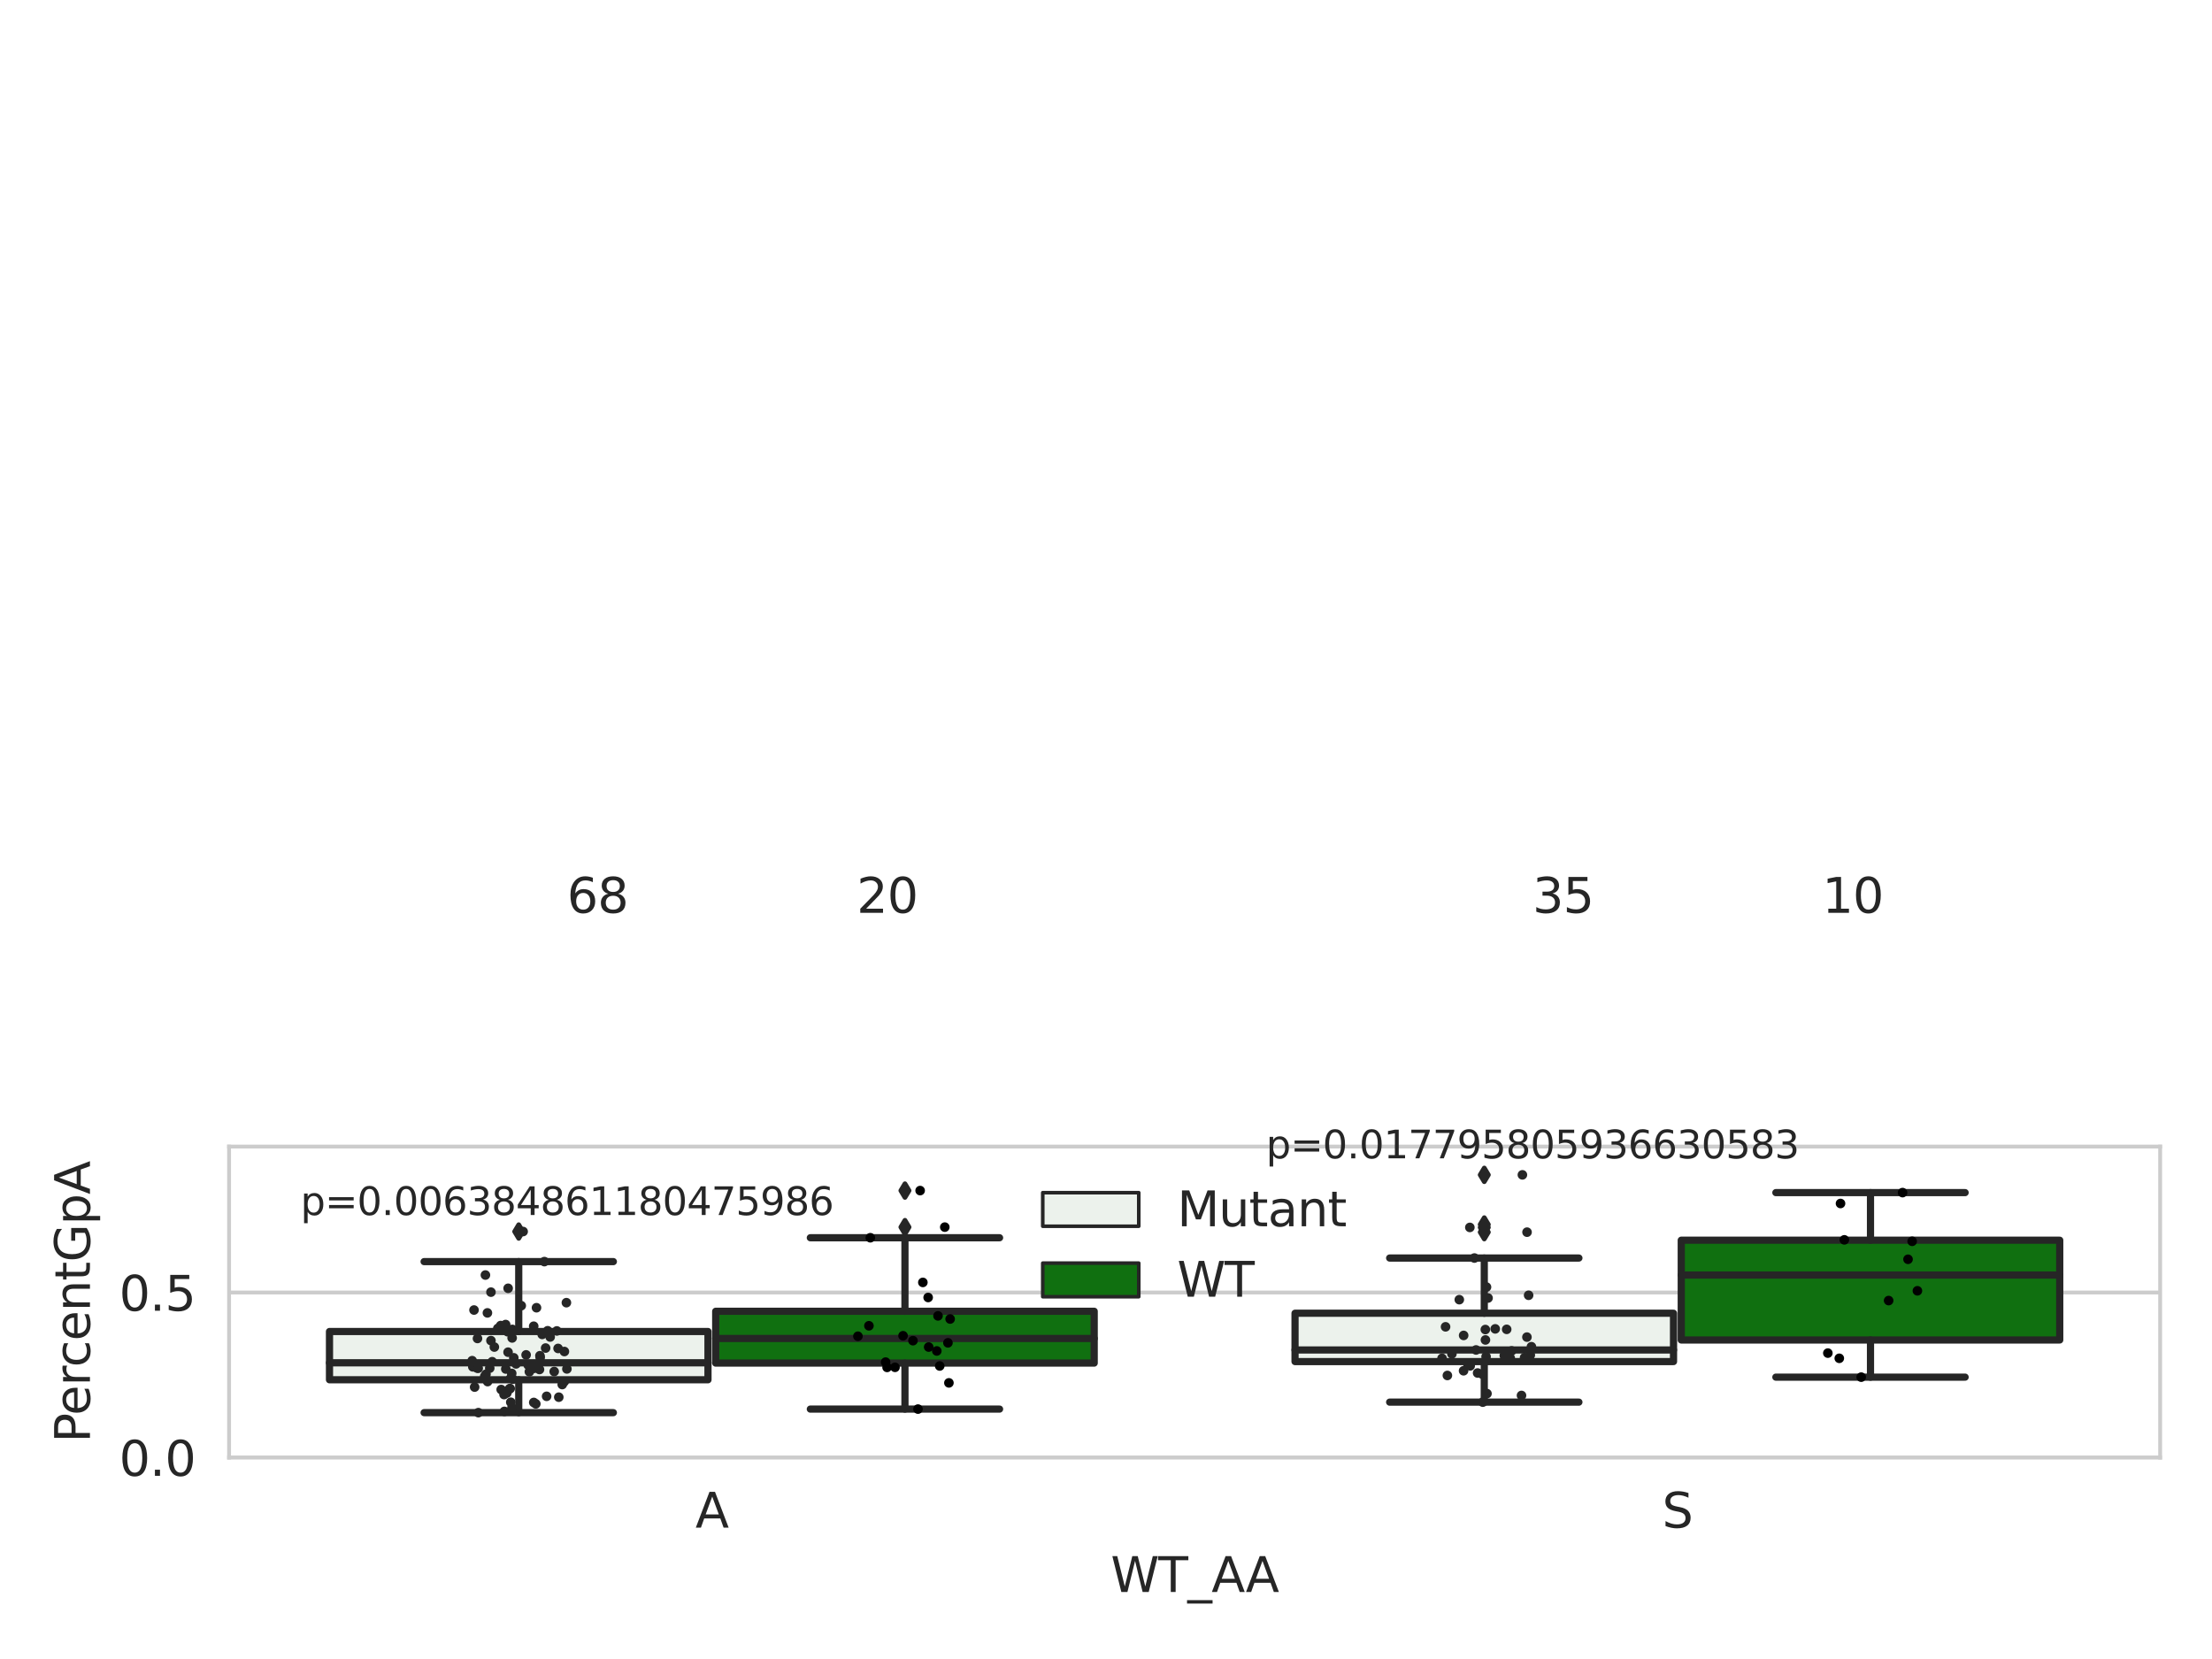 <?xml version="1.0" encoding="utf-8" standalone="no"?>
<!DOCTYPE svg PUBLIC "-//W3C//DTD SVG 1.1//EN"
  "http://www.w3.org/Graphics/SVG/1.1/DTD/svg11.dtd">
<svg xmlns:xlink="http://www.w3.org/1999/xlink" width="460.8pt" height="345.6pt" viewBox="0 0 460.8 345.6" xmlns="http://www.w3.org/2000/svg" version="1.1">
 <defs>
  <style type="text/css">*{stroke-linejoin: round; stroke-linecap: butt}</style>
 </defs>
 <g id="figure_1">
  <g id="patch_1">
   <path d="M 0 345.6 
L 460.8 345.6 
L 460.8 0 
L 0 0 
z
" style="fill: #ffffff"/>
  </g>
  <g id="axes_1">
   <g id="patch_2">
    <path d="M 47.72 303.64 
L 450 303.64 
L 450 238.853 
L 47.72 238.853 
z
" style="fill: #ffffff"/>
   </g>
   <g id="matplotlib.axis_1">
    <g id="xtick_1">
     <g id="text_1">
      <!-- A -->
      <g style="fill: #262626" transform="translate(144.87 318.238) scale(0.1 -0.1)">
       <defs>
        <path id="DejaVuSans-41" d="M 2188 4044 
L 1331 1722 
L 3047 1722 
L 2188 4044 
z
M 1831 4666 
L 2547 4666 
L 4325 0 
L 3669 0 
L 3244 1197 
L 1141 1197 
L 716 0 
L 50 0 
L 1831 4666 
z
" transform="scale(0.016)"/>
       </defs>
       <use xlink:href="#DejaVuSans-41"/>
      </g>
     </g>
    </g>
    <g id="xtick_2">
     <g id="text_2">
      <!-- S -->
      <g style="fill: #262626" transform="translate(346.256 318.238) scale(0.1 -0.1)">
       <defs>
        <path id="DejaVuSans-53" d="M 3425 4513 
L 3425 3897 
Q 3066 4069 2747 4153 
Q 2428 4238 2131 4238 
Q 1616 4238 1336 4038 
Q 1056 3838 1056 3469 
Q 1056 3159 1242 3001 
Q 1428 2844 1947 2747 
L 2328 2669 
Q 3034 2534 3370 2195 
Q 3706 1856 3706 1288 
Q 3706 609 3251 259 
Q 2797 -91 1919 -91 
Q 1588 -91 1214 -16 
Q 841 59 441 206 
L 441 856 
Q 825 641 1194 531 
Q 1563 422 1919 422 
Q 2459 422 2753 634 
Q 3047 847 3047 1241 
Q 3047 1584 2836 1778 
Q 2625 1972 2144 2069 
L 1759 2144 
Q 1053 2284 737 2584 
Q 422 2884 422 3419 
Q 422 4038 858 4394 
Q 1294 4750 2059 4750 
Q 2388 4750 2728 4690 
Q 3069 4631 3425 4513 
z
" transform="scale(0.016)"/>
       </defs>
       <use xlink:href="#DejaVuSans-53"/>
      </g>
     </g>
    </g>
    <g id="text_3">
     <!-- WT_AA -->
     <g style="fill: #262626" transform="translate(231.384 331.638) scale(0.1 -0.1)">
      <defs>
       <path id="DejaVuSans-57" d="M 213 4666 
L 850 4666 
L 1831 722 
L 2809 4666 
L 3519 4666 
L 4500 722 
L 5478 4666 
L 6119 4666 
L 4947 0 
L 4153 0 
L 3169 4050 
L 2175 0 
L 1381 0 
L 213 4666 
z
" transform="scale(0.016)"/>
       <path id="DejaVuSans-54" d="M -19 4666 
L 3928 4666 
L 3928 4134 
L 2272 4134 
L 2272 0 
L 1638 0 
L 1638 4134 
L -19 4134 
L -19 4666 
z
" transform="scale(0.016)"/>
       <path id="DejaVuSans-5f" d="M 3263 -1063 
L 3263 -1509 
L -63 -1509 
L -63 -1063 
L 3263 -1063 
z
" transform="scale(0.016)"/>
      </defs>
      <use xlink:href="#DejaVuSans-57"/>
      <use xlink:href="#DejaVuSans-54" x="98.877"/>
      <use xlink:href="#DejaVuSans-5f" x="159.961"/>
      <use xlink:href="#DejaVuSans-41" x="209.961"/>
      <use xlink:href="#DejaVuSans-41" x="281.119"/>
     </g>
    </g>
   </g>
   <g id="matplotlib.axis_2">
    <g id="ytick_1">
     <g id="line2d_1">
      <path d="M 47.72 303.64 
L 450 303.64 
" clip-path="url(#p24de9b871b)" style="fill: none; stroke: #cccccc; stroke-width: 0.8; stroke-linecap: round"/>
     </g>
     <g id="text_4">
      <!-- 0.0 -->
      <g style="fill: #262626" transform="translate(24.817 307.439) scale(0.1 -0.1)">
       <defs>
        <path id="DejaVuSans-30" d="M 2034 4250 
Q 1547 4250 1301 3770 
Q 1056 3291 1056 2328 
Q 1056 1369 1301 889 
Q 1547 409 2034 409 
Q 2525 409 2770 889 
Q 3016 1369 3016 2328 
Q 3016 3291 2770 3770 
Q 2525 4250 2034 4250 
z
M 2034 4750 
Q 2819 4750 3233 4129 
Q 3647 3509 3647 2328 
Q 3647 1150 3233 529 
Q 2819 -91 2034 -91 
Q 1250 -91 836 529 
Q 422 1150 422 2328 
Q 422 3509 836 4129 
Q 1250 4750 2034 4750 
z
" transform="scale(0.016)"/>
        <path id="DejaVuSans-2e" d="M 684 794 
L 1344 794 
L 1344 0 
L 684 0 
L 684 794 
z
" transform="scale(0.016)"/>
       </defs>
       <use xlink:href="#DejaVuSans-30"/>
       <use xlink:href="#DejaVuSans-2e" x="63.623"/>
       <use xlink:href="#DejaVuSans-30" x="95.41"/>
      </g>
     </g>
    </g>
    <g id="ytick_2">
     <g id="line2d_2">
      <path d="M 47.72 269.25 
L 450 269.25 
" clip-path="url(#p24de9b871b)" style="fill: none; stroke: #cccccc; stroke-width: 0.8; stroke-linecap: round"/>
     </g>
     <g id="text_5">
      <!-- 0.5 -->
      <g style="fill: #262626" transform="translate(24.817 273.049) scale(0.1 -0.1)">
       <defs>
        <path id="DejaVuSans-35" d="M 691 4666 
L 3169 4666 
L 3169 4134 
L 1269 4134 
L 1269 2991 
Q 1406 3038 1543 3061 
Q 1681 3084 1819 3084 
Q 2600 3084 3056 2656 
Q 3513 2228 3513 1497 
Q 3513 744 3044 326 
Q 2575 -91 1722 -91 
Q 1428 -91 1123 -41 
Q 819 9 494 109 
L 494 744 
Q 775 591 1075 516 
Q 1375 441 1709 441 
Q 2250 441 2565 725 
Q 2881 1009 2881 1497 
Q 2881 1984 2565 2268 
Q 2250 2553 1709 2553 
Q 1456 2553 1204 2497 
Q 953 2441 691 2322 
L 691 4666 
z
" transform="scale(0.016)"/>
       </defs>
       <use xlink:href="#DejaVuSans-30"/>
       <use xlink:href="#DejaVuSans-2e" x="63.623"/>
       <use xlink:href="#DejaVuSans-35" x="95.41"/>
      </g>
     </g>
    </g>
    <g id="text_6">
     <!-- PercentGpA -->
     <g style="fill: #262626" transform="translate(18.737 300.523) rotate(-90) scale(0.1 -0.1)">
      <defs>
       <path id="DejaVuSans-50" d="M 1259 4147 
L 1259 2394 
L 2053 2394 
Q 2494 2394 2734 2622 
Q 2975 2850 2975 3272 
Q 2975 3691 2734 3919 
Q 2494 4147 2053 4147 
L 1259 4147 
z
M 628 4666 
L 2053 4666 
Q 2838 4666 3239 4311 
Q 3641 3956 3641 3272 
Q 3641 2581 3239 2228 
Q 2838 1875 2053 1875 
L 1259 1875 
L 1259 0 
L 628 0 
L 628 4666 
z
" transform="scale(0.016)"/>
       <path id="DejaVuSans-65" d="M 3597 1894 
L 3597 1613 
L 953 1613 
Q 991 1019 1311 708 
Q 1631 397 2203 397 
Q 2534 397 2845 478 
Q 3156 559 3463 722 
L 3463 178 
Q 3153 47 2828 -22 
Q 2503 -91 2169 -91 
Q 1331 -91 842 396 
Q 353 884 353 1716 
Q 353 2575 817 3079 
Q 1281 3584 2069 3584 
Q 2775 3584 3186 3129 
Q 3597 2675 3597 1894 
z
M 3022 2063 
Q 3016 2534 2758 2815 
Q 2500 3097 2075 3097 
Q 1594 3097 1305 2825 
Q 1016 2553 972 2059 
L 3022 2063 
z
" transform="scale(0.016)"/>
       <path id="DejaVuSans-72" d="M 2631 2963 
Q 2534 3019 2420 3045 
Q 2306 3072 2169 3072 
Q 1681 3072 1420 2755 
Q 1159 2438 1159 1844 
L 1159 0 
L 581 0 
L 581 3500 
L 1159 3500 
L 1159 2956 
Q 1341 3275 1631 3429 
Q 1922 3584 2338 3584 
Q 2397 3584 2469 3576 
Q 2541 3569 2628 3553 
L 2631 2963 
z
" transform="scale(0.016)"/>
       <path id="DejaVuSans-63" d="M 3122 3366 
L 3122 2828 
Q 2878 2963 2633 3030 
Q 2388 3097 2138 3097 
Q 1578 3097 1268 2742 
Q 959 2388 959 1747 
Q 959 1106 1268 751 
Q 1578 397 2138 397 
Q 2388 397 2633 464 
Q 2878 531 3122 666 
L 3122 134 
Q 2881 22 2623 -34 
Q 2366 -91 2075 -91 
Q 1284 -91 818 406 
Q 353 903 353 1747 
Q 353 2603 823 3093 
Q 1294 3584 2113 3584 
Q 2378 3584 2631 3529 
Q 2884 3475 3122 3366 
z
" transform="scale(0.016)"/>
       <path id="DejaVuSans-6e" d="M 3513 2113 
L 3513 0 
L 2938 0 
L 2938 2094 
Q 2938 2591 2744 2837 
Q 2550 3084 2163 3084 
Q 1697 3084 1428 2787 
Q 1159 2491 1159 1978 
L 1159 0 
L 581 0 
L 581 3500 
L 1159 3500 
L 1159 2956 
Q 1366 3272 1645 3428 
Q 1925 3584 2291 3584 
Q 2894 3584 3203 3211 
Q 3513 2838 3513 2113 
z
" transform="scale(0.016)"/>
       <path id="DejaVuSans-74" d="M 1172 4494 
L 1172 3500 
L 2356 3500 
L 2356 3053 
L 1172 3053 
L 1172 1153 
Q 1172 725 1289 603 
Q 1406 481 1766 481 
L 2356 481 
L 2356 0 
L 1766 0 
Q 1100 0 847 248 
Q 594 497 594 1153 
L 594 3053 
L 172 3053 
L 172 3500 
L 594 3500 
L 594 4494 
L 1172 4494 
z
" transform="scale(0.016)"/>
       <path id="DejaVuSans-47" d="M 3809 666 
L 3809 1919 
L 2778 1919 
L 2778 2438 
L 4434 2438 
L 4434 434 
Q 4069 175 3628 42 
Q 3188 -91 2688 -91 
Q 1594 -91 976 548 
Q 359 1188 359 2328 
Q 359 3472 976 4111 
Q 1594 4750 2688 4750 
Q 3144 4750 3555 4637 
Q 3966 4525 4313 4306 
L 4313 3634 
Q 3963 3931 3569 4081 
Q 3175 4231 2741 4231 
Q 1884 4231 1454 3753 
Q 1025 3275 1025 2328 
Q 1025 1384 1454 906 
Q 1884 428 2741 428 
Q 3075 428 3337 486 
Q 3600 544 3809 666 
z
" transform="scale(0.016)"/>
       <path id="DejaVuSans-70" d="M 1159 525 
L 1159 -1331 
L 581 -1331 
L 581 3500 
L 1159 3500 
L 1159 2969 
Q 1341 3281 1617 3432 
Q 1894 3584 2278 3584 
Q 2916 3584 3314 3078 
Q 3713 2572 3713 1747 
Q 3713 922 3314 415 
Q 2916 -91 2278 -91 
Q 1894 -91 1617 61 
Q 1341 213 1159 525 
z
M 3116 1747 
Q 3116 2381 2855 2742 
Q 2594 3103 2138 3103 
Q 1681 3103 1420 2742 
Q 1159 2381 1159 1747 
Q 1159 1113 1420 752 
Q 1681 391 2138 391 
Q 2594 391 2855 752 
Q 3116 1113 3116 1747 
z
" transform="scale(0.016)"/>
      </defs>
      <use xlink:href="#DejaVuSans-50"/>
      <use xlink:href="#DejaVuSans-65" x="56.678"/>
      <use xlink:href="#DejaVuSans-72" x="118.201"/>
      <use xlink:href="#DejaVuSans-63" x="157.064"/>
      <use xlink:href="#DejaVuSans-65" x="212.045"/>
      <use xlink:href="#DejaVuSans-6e" x="273.568"/>
      <use xlink:href="#DejaVuSans-74" x="336.947"/>
      <use xlink:href="#DejaVuSans-47" x="376.156"/>
      <use xlink:href="#DejaVuSans-70" x="453.646"/>
      <use xlink:href="#DejaVuSans-41" x="517.123"/>
     </g>
    </g>
   </g>
   <g id="patch_3">
    <path d="M 68.639 287.431 
L 147.485 287.431 
L 147.485 277.377 
L 68.639 277.377 
L 68.639 287.431 
z
" clip-path="url(#p24de9b871b)" style="fill: #ecf2ec; stroke: #262626; stroke-width: 1.5; stroke-linejoin: miter"/>
   </g>
   <g id="patch_4">
    <path d="M 149.095 283.956 
L 227.941 283.956 
L 227.941 273.163 
L 149.095 273.163 
L 149.095 283.956 
z
" clip-path="url(#p24de9b871b)" style="fill: #107010; stroke: #262626; stroke-width: 1.5; stroke-linejoin: miter"/>
   </g>
   <g id="patch_5">
    <path d="M 269.779 283.641 
L 348.625 283.641 
L 348.625 273.572 
L 269.779 273.572 
L 269.779 283.641 
z
" clip-path="url(#p24de9b871b)" style="fill: #ecf2ec; stroke: #262626; stroke-width: 1.5; stroke-linejoin: miter"/>
   </g>
   <g id="patch_6">
    <path d="M 350.235 279.142 
L 429.081 279.142 
L 429.081 258.358 
L 350.235 258.358 
L 350.235 279.142 
z
" clip-path="url(#p24de9b871b)" style="fill: #107010; stroke: #262626; stroke-width: 1.5; stroke-linejoin: miter"/>
   </g>
   <g id="patch_7">
    <path d="M 148.29 303.64 
L 148.29 303.64 
L 148.29 303.64 
L 148.29 303.64 
z
" clip-path="url(#p24de9b871b)" style="fill: #ecf2ec; stroke: #262626; stroke-width: 0.75; stroke-linejoin: miter"/>
   </g>
   <g id="patch_8">
    <path d="M 148.29 303.64 
L 148.29 303.64 
L 148.29 303.64 
L 148.29 303.64 
z
" clip-path="url(#p24de9b871b)" style="fill: #107010; stroke: #262626; stroke-width: 0.75; stroke-linejoin: miter"/>
   </g>
   <g id="PathCollection_1"/>
   <g id="PathCollection_2"/>
   <g id="line2d_3">
    <path d="M 108.062 287.431 
L 108.062 294.279 
" clip-path="url(#p24de9b871b)" style="fill: none; stroke: #262626; stroke-width: 1.5; stroke-linecap: round"/>
   </g>
   <g id="line2d_4">
    <path d="M 108.062 277.377 
L 108.062 262.817 
" clip-path="url(#p24de9b871b)" style="fill: none; stroke: #262626; stroke-width: 1.5; stroke-linecap: round"/>
   </g>
   <g id="line2d_5">
    <path d="M 88.35 294.279 
L 127.774 294.279 
" clip-path="url(#p24de9b871b)" style="fill: none; stroke: #262626; stroke-width: 1.5; stroke-linecap: round"/>
   </g>
   <g id="line2d_6">
    <path d="M 88.35 262.817 
L 127.774 262.817 
" clip-path="url(#p24de9b871b)" style="fill: none; stroke: #262626; stroke-width: 1.5; stroke-linecap: round"/>
   </g>
   <g id="line2d_7">
    <defs>
     <path id="mbe35336ff6" d="M -0 1.414 
L 0.849 0 
L 0 -1.414 
L -0.849 -0 
z
" style="stroke: #262626; stroke-linejoin: miter"/>
    </defs>
    <g clip-path="url(#p24de9b871b)">
     <use xlink:href="#mbe35336ff6" x="108.062" y="256.552" style="fill: #262626; stroke: #262626; stroke-linejoin: miter"/>
    </g>
   </g>
   <g id="line2d_8">
    <path d="M 188.518 283.956 
L 188.518 293.539 
" clip-path="url(#p24de9b871b)" style="fill: none; stroke: #262626; stroke-width: 1.5; stroke-linecap: round"/>
   </g>
   <g id="line2d_9">
    <path d="M 188.518 273.163 
L 188.518 257.846 
" clip-path="url(#p24de9b871b)" style="fill: none; stroke: #262626; stroke-width: 1.5; stroke-linecap: round"/>
   </g>
   <g id="line2d_10">
    <path d="M 168.806 293.539 
L 208.23 293.539 
" clip-path="url(#p24de9b871b)" style="fill: none; stroke: #262626; stroke-width: 1.5; stroke-linecap: round"/>
   </g>
   <g id="line2d_11">
    <path d="M 168.806 257.846 
L 208.23 257.846 
" clip-path="url(#p24de9b871b)" style="fill: none; stroke: #262626; stroke-width: 1.5; stroke-linecap: round"/>
   </g>
   <g id="line2d_12">
    <g clip-path="url(#p24de9b871b)">
     <use xlink:href="#mbe35336ff6" x="188.518" y="248.02" style="fill: #262626; stroke: #262626; stroke-linejoin: miter"/>
     <use xlink:href="#mbe35336ff6" x="188.518" y="255.633" style="fill: #262626; stroke: #262626; stroke-linejoin: miter"/>
    </g>
   </g>
   <g id="line2d_13">
    <path d="M 309.202 283.641 
L 309.202 292.091 
" clip-path="url(#p24de9b871b)" style="fill: none; stroke: #262626; stroke-width: 1.5; stroke-linecap: round"/>
   </g>
   <g id="line2d_14">
    <path d="M 309.202 273.572 
L 309.202 262.072 
" clip-path="url(#p24de9b871b)" style="fill: none; stroke: #262626; stroke-width: 1.5; stroke-linecap: round"/>
   </g>
   <g id="line2d_15">
    <path d="M 289.49 292.091 
L 328.914 292.091 
" clip-path="url(#p24de9b871b)" style="fill: none; stroke: #262626; stroke-width: 1.5; stroke-linecap: round"/>
   </g>
   <g id="line2d_16">
    <path d="M 289.49 262.072 
L 328.914 262.072 
" clip-path="url(#p24de9b871b)" style="fill: none; stroke: #262626; stroke-width: 1.5; stroke-linecap: round"/>
   </g>
   <g id="line2d_17">
    <g clip-path="url(#p24de9b871b)">
     <use xlink:href="#mbe35336ff6" x="309.202" y="255.085" style="fill: #262626; stroke: #262626; stroke-linejoin: miter"/>
     <use xlink:href="#mbe35336ff6" x="309.202" y="244.743" style="fill: #262626; stroke: #262626; stroke-linejoin: miter"/>
     <use xlink:href="#mbe35336ff6" x="309.202" y="256.682" style="fill: #262626; stroke: #262626; stroke-linejoin: miter"/>
     <use xlink:href="#mbe35336ff6" x="309.202" y="255.694" style="fill: #262626; stroke: #262626; stroke-linejoin: miter"/>
    </g>
   </g>
   <g id="line2d_18">
    <path d="M 389.658 279.142 
L 389.658 286.885 
" clip-path="url(#p24de9b871b)" style="fill: none; stroke: #262626; stroke-width: 1.5; stroke-linecap: round"/>
   </g>
   <g id="line2d_19">
    <path d="M 389.658 258.358 
L 389.658 248.443 
" clip-path="url(#p24de9b871b)" style="fill: none; stroke: #262626; stroke-width: 1.5; stroke-linecap: round"/>
   </g>
   <g id="line2d_20">
    <path d="M 369.946 286.885 
L 409.37 286.885 
" clip-path="url(#p24de9b871b)" style="fill: none; stroke: #262626; stroke-width: 1.5; stroke-linecap: round"/>
   </g>
   <g id="line2d_21">
    <path d="M 369.946 248.443 
L 409.37 248.443 
" clip-path="url(#p24de9b871b)" style="fill: none; stroke: #262626; stroke-width: 1.5; stroke-linecap: round"/>
   </g>
   <g id="line2d_22"/>
   <g id="line2d_23">
    <path d="M 68.639 283.896 
L 147.485 283.896 
" clip-path="url(#p24de9b871b)" style="fill: none; stroke: #262626; stroke-width: 1.5; stroke-linecap: round"/>
   </g>
   <g id="line2d_24">
    <path d="M 149.095 278.825 
L 227.941 278.825 
" clip-path="url(#p24de9b871b)" style="fill: none; stroke: #262626; stroke-width: 1.5; stroke-linecap: round"/>
   </g>
   <g id="line2d_25">
    <path d="M 269.779 281.219 
L 348.625 281.219 
" clip-path="url(#p24de9b871b)" style="fill: none; stroke: #262626; stroke-width: 1.5; stroke-linecap: round"/>
   </g>
   <g id="line2d_26">
    <path d="M 350.235 265.614 
L 429.081 265.614 
" clip-path="url(#p24de9b871b)" style="fill: none; stroke: #262626; stroke-width: 1.5; stroke-linecap: round"/>
   </g>
   <g id="patch_9">
    <path d="M 47.72 303.64 
L 47.72 238.853 
" style="fill: none; stroke: #cccccc; stroke-width: 0.8; stroke-linejoin: miter; stroke-linecap: square"/>
   </g>
   <g id="patch_10">
    <path d="M 450 303.64 
L 450 238.853 
" style="fill: none; stroke: #cccccc; stroke-width: 0.8; stroke-linejoin: miter; stroke-linecap: square"/>
   </g>
   <g id="patch_11">
    <path d="M 47.72 303.64 
L 450 303.64 
" style="fill: none; stroke: #cccccc; stroke-width: 0.8; stroke-linejoin: miter; stroke-linecap: square"/>
   </g>
   <g id="patch_12">
    <path d="M 47.72 238.853 
L 450 238.853 
" style="fill: none; stroke: #cccccc; stroke-width: 0.8; stroke-linejoin: miter; stroke-linecap: square"/>
   </g>
   <g id="PathCollection_3">
    <defs>
     <path id="C0_0_ddd3a212a7" d="M 0 1 
C 0.265 1 0.52 0.895 0.707 0.707 
C 0.895 0.52 1 0.265 1 -0 
C 1 -0.265 0.895 -0.52 0.707 -0.707 
C 0.52 -0.895 0.265 -1 0 -1 
C -0.265 -1 -0.52 -0.895 -0.707 -0.707 
C -0.895 -0.52 -1 -0.265 -1 0 
C -1 0.265 -0.895 0.52 -0.707 0.707 
C -0.52 0.895 -0.265 1 0 1 
z
"/>
    </defs>
    <g clip-path="url(#p24de9b871b)">
     <use xlink:href="#C0_0_ddd3a212a7" x="106.151" y="289.304" style="fill: #262626"/>
    </g>
    <g clip-path="url(#p24de9b871b)">
     <use xlink:href="#C0_0_ddd3a212a7" x="112.947" y="277.985" style="fill: #262626"/>
    </g>
    <g clip-path="url(#p24de9b871b)">
     <use xlink:href="#C0_0_ddd3a212a7" x="111.762" y="272.423" style="fill: #262626"/>
    </g>
    <g clip-path="url(#p24de9b871b)">
     <use xlink:href="#C0_0_ddd3a212a7" x="111.221" y="285.051" style="fill: #262626"/>
    </g>
    <g clip-path="url(#p24de9b871b)">
     <use xlink:href="#C0_0_ddd3a212a7" x="110.276" y="285.756" style="fill: #262626"/>
    </g>
    <g clip-path="url(#p24de9b871b)">
     <use xlink:href="#C0_0_ddd3a212a7" x="105.368" y="285.187" style="fill: #262626"/>
    </g>
    <g clip-path="url(#p24de9b871b)">
     <use xlink:href="#C0_0_ddd3a212a7" x="99.471" y="278.829" style="fill: #262626"/>
    </g>
    <g clip-path="url(#p24de9b871b)">
     <use xlink:href="#C0_0_ddd3a212a7" x="106.654" y="293.25" style="fill: #262626"/>
    </g>
    <g clip-path="url(#p24de9b871b)">
     <use xlink:href="#C0_0_ddd3a212a7" x="102.535" y="283.67" style="fill: #262626"/>
    </g>
    <g clip-path="url(#p24de9b871b)">
     <use xlink:href="#C0_0_ddd3a212a7" x="118.095" y="285.171" style="fill: #262626"/>
    </g>
    <g clip-path="url(#p24de9b871b)">
     <use xlink:href="#C0_0_ddd3a212a7" x="113.406" y="262.817" style="fill: #262626"/>
    </g>
    <g clip-path="url(#p24de9b871b)">
     <use xlink:href="#C0_0_ddd3a212a7" x="106.854" y="287.304" style="fill: #262626"/>
    </g>
    <g clip-path="url(#p24de9b871b)">
     <use xlink:href="#C0_0_ddd3a212a7" x="101.537" y="273.499" style="fill: #262626"/>
    </g>
    <g clip-path="url(#p24de9b871b)">
     <use xlink:href="#C0_0_ddd3a212a7" x="106.688" y="278.717" style="fill: #262626"/>
    </g>
    <g clip-path="url(#p24de9b871b)">
     <use xlink:href="#C0_0_ddd3a212a7" x="117.126" y="288.427" style="fill: #262626"/>
    </g>
    <g clip-path="url(#p24de9b871b)">
     <use xlink:href="#C0_0_ddd3a212a7" x="115.451" y="285.713" style="fill: #262626"/>
    </g>
    <g clip-path="url(#p24de9b871b)">
     <use xlink:href="#C0_0_ddd3a212a7" x="98.747" y="272.902" style="fill: #262626"/>
    </g>
    <g clip-path="url(#p24de9b871b)">
     <use xlink:href="#C0_0_ddd3a212a7" x="101.235" y="286.286" style="fill: #262626"/>
    </g>
    <g clip-path="url(#p24de9b871b)">
     <use xlink:href="#C0_0_ddd3a212a7" x="105.591" y="290.191" style="fill: #262626"/>
    </g>
    <g clip-path="url(#p24de9b871b)">
     <use xlink:href="#C0_0_ddd3a212a7" x="110.025" y="284.355" style="fill: #262626"/>
    </g>
    <g clip-path="url(#p24de9b871b)">
     <use xlink:href="#C0_0_ddd3a212a7" x="103.7" y="276.744" style="fill: #262626"/>
    </g>
    <g clip-path="url(#p24de9b871b)">
     <use xlink:href="#C0_0_ddd3a212a7" x="98.362" y="283.453" style="fill: #262626"/>
    </g>
    <g clip-path="url(#p24de9b871b)">
     <use xlink:href="#C0_0_ddd3a212a7" x="117.992" y="271.37" style="fill: #262626"/>
    </g>
    <g clip-path="url(#p24de9b871b)">
     <use xlink:href="#C0_0_ddd3a212a7" x="99.346" y="284.973" style="fill: #262626"/>
    </g>
    <g clip-path="url(#p24de9b871b)">
     <use xlink:href="#C0_0_ddd3a212a7" x="108.978" y="256.552" style="fill: #262626"/>
    </g>
    <g clip-path="url(#p24de9b871b)">
     <use xlink:href="#C0_0_ddd3a212a7" x="113.872" y="290.878" style="fill: #262626"/>
    </g>
    <g clip-path="url(#p24de9b871b)">
     <use xlink:href="#C0_0_ddd3a212a7" x="106.6" y="286.1" style="fill: #262626"/>
    </g>
    <g clip-path="url(#p24de9b871b)">
     <use xlink:href="#C0_0_ddd3a212a7" x="105.077" y="294.02" style="fill: #262626"/>
    </g>
    <g clip-path="url(#p24de9b871b)">
     <use xlink:href="#C0_0_ddd3a212a7" x="105.841" y="281.686" style="fill: #262626"/>
    </g>
    <g clip-path="url(#p24de9b871b)">
     <use xlink:href="#C0_0_ddd3a212a7" x="109.601" y="282.247" style="fill: #262626"/>
    </g>
    <g clip-path="url(#p24de9b871b)">
     <use xlink:href="#C0_0_ddd3a212a7" x="112.384" y="285.291" style="fill: #262626"/>
    </g>
    <g clip-path="url(#p24de9b871b)">
     <use xlink:href="#C0_0_ddd3a212a7" x="104.303" y="276.137" style="fill: #262626"/>
    </g>
    <g clip-path="url(#p24de9b871b)">
     <use xlink:href="#C0_0_ddd3a212a7" x="105.854" y="268.375" style="fill: #262626"/>
    </g>
    <g clip-path="url(#p24de9b871b)">
     <use xlink:href="#C0_0_ddd3a212a7" x="105.737" y="277.418" style="fill: #262626"/>
    </g>
    <g clip-path="url(#p24de9b871b)">
     <use xlink:href="#C0_0_ddd3a212a7" x="107.502" y="284.123" style="fill: #262626"/>
    </g>
    <g clip-path="url(#p24de9b871b)">
     <use xlink:href="#C0_0_ddd3a212a7" x="117.545" y="287.823" style="fill: #262626"/>
    </g>
    <g clip-path="url(#p24de9b871b)">
     <use xlink:href="#C0_0_ddd3a212a7" x="105.008" y="290.51" style="fill: #262626"/>
    </g>
    <g clip-path="url(#p24de9b871b)">
     <use xlink:href="#C0_0_ddd3a212a7" x="102.021" y="285.015" style="fill: #262626"/>
    </g>
    <g clip-path="url(#p24de9b871b)">
     <use xlink:href="#C0_0_ddd3a212a7" x="114.609" y="278.52" style="fill: #262626"/>
    </g>
    <g clip-path="url(#p24de9b871b)">
     <use xlink:href="#C0_0_ddd3a212a7" x="105.334" y="275.926" style="fill: #262626"/>
    </g>
    <g clip-path="url(#p24de9b871b)">
     <use xlink:href="#C0_0_ddd3a212a7" x="108.585" y="271.997" style="fill: #262626"/>
    </g>
    <g clip-path="url(#p24de9b871b)">
     <use xlink:href="#C0_0_ddd3a212a7" x="107.03" y="282.857" style="fill: #262626"/>
    </g>
    <g clip-path="url(#p24de9b871b)">
     <use xlink:href="#C0_0_ddd3a212a7" x="106.278" y="289.26" style="fill: #262626"/>
    </g>
    <g clip-path="url(#p24de9b871b)">
     <use xlink:href="#C0_0_ddd3a212a7" x="112.531" y="282.791" style="fill: #262626"/>
    </g>
    <g clip-path="url(#p24de9b871b)">
     <use xlink:href="#C0_0_ddd3a212a7" x="116.405" y="291.06" style="fill: #262626"/>
    </g>
    <g clip-path="url(#p24de9b871b)">
     <use xlink:href="#C0_0_ddd3a212a7" x="112.48" y="282.42" style="fill: #262626"/>
    </g>
    <g clip-path="url(#p24de9b871b)">
     <use xlink:href="#C0_0_ddd3a212a7" x="116" y="277.257" style="fill: #262626"/>
    </g>
    <g clip-path="url(#p24de9b871b)">
     <use xlink:href="#C0_0_ddd3a212a7" x="117.574" y="281.545" style="fill: #262626"/>
    </g>
    <g clip-path="url(#p24de9b871b)">
     <use xlink:href="#C0_0_ddd3a212a7" x="102.982" y="280.615" style="fill: #262626"/>
    </g>
    <g clip-path="url(#p24de9b871b)">
     <use xlink:href="#C0_0_ddd3a212a7" x="101.121" y="265.613" style="fill: #262626"/>
    </g>
    <g clip-path="url(#p24de9b871b)">
     <use xlink:href="#C0_0_ddd3a212a7" x="114.088" y="277.219" style="fill: #262626"/>
    </g>
    <g clip-path="url(#p24de9b871b)">
     <use xlink:href="#C0_0_ddd3a212a7" x="99.652" y="294.279" style="fill: #262626"/>
    </g>
    <g clip-path="url(#p24de9b871b)">
     <use xlink:href="#C0_0_ddd3a212a7" x="100.978" y="286.722" style="fill: #262626"/>
    </g>
    <g clip-path="url(#p24de9b871b)">
     <use xlink:href="#C0_0_ddd3a212a7" x="104.408" y="289.467" style="fill: #262626"/>
    </g>
    <g clip-path="url(#p24de9b871b)">
     <use xlink:href="#C0_0_ddd3a212a7" x="116.26" y="280.903" style="fill: #262626"/>
    </g>
    <g clip-path="url(#p24de9b871b)">
     <use xlink:href="#C0_0_ddd3a212a7" x="106.355" y="287.147" style="fill: #262626"/>
    </g>
    <g clip-path="url(#p24de9b871b)">
     <use xlink:href="#C0_0_ddd3a212a7" x="113.664" y="280.823" style="fill: #262626"/>
    </g>
    <g clip-path="url(#p24de9b871b)">
     <use xlink:href="#C0_0_ddd3a212a7" x="102.276" y="269.177" style="fill: #262626"/>
    </g>
    <g clip-path="url(#p24de9b871b)">
     <use xlink:href="#C0_0_ddd3a212a7" x="106.731" y="276.939" style="fill: #262626"/>
    </g>
    <g clip-path="url(#p24de9b871b)">
     <use xlink:href="#C0_0_ddd3a212a7" x="98.877" y="288.956" style="fill: #262626"/>
    </g>
    <g clip-path="url(#p24de9b871b)">
     <use xlink:href="#C0_0_ddd3a212a7" x="111.621" y="292.454" style="fill: #262626"/>
    </g>
    <g clip-path="url(#p24de9b871b)">
     <use xlink:href="#C0_0_ddd3a212a7" x="101.579" y="287.812" style="fill: #262626"/>
    </g>
    <g clip-path="url(#p24de9b871b)">
     <use xlink:href="#C0_0_ddd3a212a7" x="102.274" y="279.269" style="fill: #262626"/>
    </g>
    <g clip-path="url(#p24de9b871b)">
     <use xlink:href="#C0_0_ddd3a212a7" x="98.499" y="284.737" style="fill: #262626"/>
    </g>
    <g clip-path="url(#p24de9b871b)">
     <use xlink:href="#C0_0_ddd3a212a7" x="111.181" y="276.276" style="fill: #262626"/>
    </g>
    <g clip-path="url(#p24de9b871b)">
     <use xlink:href="#C0_0_ddd3a212a7" x="106.405" y="292.112" style="fill: #262626"/>
    </g>
    <g clip-path="url(#p24de9b871b)">
     <use xlink:href="#C0_0_ddd3a212a7" x="99.616" y="285.038" style="fill: #262626"/>
    </g>
    <g clip-path="url(#p24de9b871b)">
     <use xlink:href="#C0_0_ddd3a212a7" x="111.195" y="292.155" style="fill: #262626"/>
    </g>
   </g>
   <g id="PathCollection_4">
    <defs>
     <path id="C1_0_8fa97cbaae" d="M 0 1 
C 0.265 1 0.52 0.895 0.707 0.707 
C 0.895 0.52 1 0.265 1 -0 
C 1 -0.265 0.895 -0.52 0.707 -0.707 
C 0.52 -0.895 0.265 -1 0 -1 
C -0.265 -1 -0.52 -0.895 -0.707 -0.707 
C -0.895 -0.52 -1 -0.265 -1 0 
C -1 0.265 -0.895 0.52 -0.707 0.707 
C -0.52 0.895 -0.265 1 0 1 
z
"/>
    </defs>
    <g clip-path="url(#p24de9b871b)">
     <use xlink:href="#C1_0_8fa97cbaae" x="195.152" y="281.428"/>
    </g>
    <g clip-path="url(#p24de9b871b)">
     <use xlink:href="#C1_0_8fa97cbaae" x="184.797" y="284.852"/>
    </g>
    <g clip-path="url(#p24de9b871b)">
     <use xlink:href="#C1_0_8fa97cbaae" x="178.719" y="278.363"/>
    </g>
    <g clip-path="url(#p24de9b871b)">
     <use xlink:href="#C1_0_8fa97cbaae" x="184.491" y="283.755"/>
    </g>
    <g clip-path="url(#p24de9b871b)">
     <use xlink:href="#C1_0_8fa97cbaae" x="191.234" y="293.539"/>
    </g>
    <g clip-path="url(#p24de9b871b)">
     <use xlink:href="#C1_0_8fa97cbaae" x="191.68" y="248.02"/>
    </g>
    <g clip-path="url(#p24de9b871b)">
     <use xlink:href="#C1_0_8fa97cbaae" x="197.928" y="274.773"/>
    </g>
    <g clip-path="url(#p24de9b871b)">
     <use xlink:href="#C1_0_8fa97cbaae" x="193.35" y="270.289"/>
    </g>
    <g clip-path="url(#p24de9b871b)">
     <use xlink:href="#C1_0_8fa97cbaae" x="190.188" y="279.286"/>
    </g>
    <g clip-path="url(#p24de9b871b)">
     <use xlink:href="#C1_0_8fa97cbaae" x="188.123" y="278.264"/>
    </g>
    <g clip-path="url(#p24de9b871b)">
     <use xlink:href="#C1_0_8fa97cbaae" x="196.818" y="255.633"/>
    </g>
    <g clip-path="url(#p24de9b871b)">
     <use xlink:href="#C1_0_8fa97cbaae" x="195.404" y="274.121"/>
    </g>
    <g clip-path="url(#p24de9b871b)">
     <use xlink:href="#C1_0_8fa97cbaae" x="197.675" y="288.078"/>
    </g>
    <g clip-path="url(#p24de9b871b)">
     <use xlink:href="#C1_0_8fa97cbaae" x="192.249" y="267.151"/>
    </g>
    <g clip-path="url(#p24de9b871b)">
     <use xlink:href="#C1_0_8fa97cbaae" x="181.012" y="276.185"/>
    </g>
    <g clip-path="url(#p24de9b871b)">
     <use xlink:href="#C1_0_8fa97cbaae" x="195.761" y="284.559"/>
    </g>
    <g clip-path="url(#p24de9b871b)">
     <use xlink:href="#C1_0_8fa97cbaae" x="186.448" y="284.837"/>
    </g>
    <g clip-path="url(#p24de9b871b)">
     <use xlink:href="#C1_0_8fa97cbaae" x="193.463" y="280.616"/>
    </g>
    <g clip-path="url(#p24de9b871b)">
     <use xlink:href="#C1_0_8fa97cbaae" x="181.305" y="257.846"/>
    </g>
    <g clip-path="url(#p24de9b871b)">
     <use xlink:href="#C1_0_8fa97cbaae" x="197.473" y="279.738"/>
    </g>
   </g>
   <g id="PathCollection_5">
    <defs>
     <path id="C2_0_ced6269843" d="M 0 1 
C 0.265 1 0.52 0.895 0.707 0.707 
C 0.895 0.52 1 0.265 1 -0 
C 1 -0.265 0.895 -0.52 0.707 -0.707 
C 0.52 -0.895 0.265 -1 0 -1 
C -0.265 -1 -0.52 -0.895 -0.707 -0.707 
C -0.895 -0.52 -1 -0.265 -1 0 
C -1 0.265 -0.895 0.52 -0.707 0.707 
C -0.52 0.895 -0.265 1 0 1 
z
"/>
    </defs>
    <g clip-path="url(#p24de9b871b)">
     <use xlink:href="#C2_0_ced6269843" x="318.79" y="282.289" style="fill: #262626"/>
    </g>
    <g clip-path="url(#p24de9b871b)">
     <use xlink:href="#C2_0_ced6269843" x="309.578" y="282.613" style="fill: #262626"/>
    </g>
    <g clip-path="url(#p24de9b871b)">
     <use xlink:href="#C2_0_ced6269843" x="319.025" y="280.545" style="fill: #262626"/>
    </g>
    <g clip-path="url(#p24de9b871b)">
     <use xlink:href="#C2_0_ced6269843" x="304.89" y="285.555" style="fill: #262626"/>
    </g>
    <g clip-path="url(#p24de9b871b)">
     <use xlink:href="#C2_0_ced6269843" x="314.615" y="282.924" style="fill: #262626"/>
    </g>
    <g clip-path="url(#p24de9b871b)">
     <use xlink:href="#C2_0_ced6269843" x="304" y="270.744" style="fill: #262626"/>
    </g>
    <g clip-path="url(#p24de9b871b)">
     <use xlink:href="#C2_0_ced6269843" x="318.087" y="278.543" style="fill: #262626"/>
    </g>
    <g clip-path="url(#p24de9b871b)">
     <use xlink:href="#C2_0_ced6269843" x="317.594" y="282.82" style="fill: #262626"/>
    </g>
    <g clip-path="url(#p24de9b871b)">
     <use xlink:href="#C2_0_ced6269843" x="309.665" y="268.124" style="fill: #262626"/>
    </g>
    <g clip-path="url(#p24de9b871b)">
     <use xlink:href="#C2_0_ced6269843" x="309.425" y="276.966" style="fill: #262626"/>
    </g>
    <g clip-path="url(#p24de9b871b)">
     <use xlink:href="#C2_0_ced6269843" x="313.373" y="282.391" style="fill: #262626"/>
    </g>
    <g clip-path="url(#p24de9b871b)">
     <use xlink:href="#C2_0_ced6269843" x="308.893" y="292.091" style="fill: #262626"/>
    </g>
    <g clip-path="url(#p24de9b871b)">
     <use xlink:href="#C2_0_ced6269843" x="306.267" y="284.539" style="fill: #262626"/>
    </g>
    <g clip-path="url(#p24de9b871b)">
     <use xlink:href="#C2_0_ced6269843" x="301.137" y="276.401" style="fill: #262626"/>
    </g>
    <g clip-path="url(#p24de9b871b)">
     <use xlink:href="#C2_0_ced6269843" x="307.147" y="262.072" style="fill: #262626"/>
    </g>
    <g clip-path="url(#p24de9b871b)">
     <use xlink:href="#C2_0_ced6269843" x="307.489" y="281.219" style="fill: #262626"/>
    </g>
    <g clip-path="url(#p24de9b871b)">
     <use xlink:href="#C2_0_ced6269843" x="301.517" y="286.533" style="fill: #262626"/>
    </g>
    <g clip-path="url(#p24de9b871b)">
     <use xlink:href="#C2_0_ced6269843" x="309.236" y="255.085" style="fill: #262626"/>
    </g>
    <g clip-path="url(#p24de9b871b)">
     <use xlink:href="#C2_0_ced6269843" x="318.439" y="269.828" style="fill: #262626"/>
    </g>
    <g clip-path="url(#p24de9b871b)">
     <use xlink:href="#C2_0_ced6269843" x="316.956" y="290.699" style="fill: #262626"/>
    </g>
    <g clip-path="url(#p24de9b871b)">
     <use xlink:href="#C2_0_ced6269843" x="317.143" y="244.743" style="fill: #262626"/>
    </g>
    <g clip-path="url(#p24de9b871b)">
     <use xlink:href="#C2_0_ced6269843" x="311.483" y="276.828" style="fill: #262626"/>
    </g>
    <g clip-path="url(#p24de9b871b)">
     <use xlink:href="#C2_0_ced6269843" x="305.82" y="284.32" style="fill: #262626"/>
    </g>
    <g clip-path="url(#p24de9b871b)">
     <use xlink:href="#C2_0_ced6269843" x="304.903" y="278.193" style="fill: #262626"/>
    </g>
    <g clip-path="url(#p24de9b871b)">
     <use xlink:href="#C2_0_ced6269843" x="309.446" y="279.136" style="fill: #262626"/>
    </g>
    <g clip-path="url(#p24de9b871b)">
     <use xlink:href="#C2_0_ced6269843" x="314.9" y="281.412" style="fill: #262626"/>
    </g>
    <g clip-path="url(#p24de9b871b)">
     <use xlink:href="#C2_0_ced6269843" x="309.765" y="290.315" style="fill: #262626"/>
    </g>
    <g clip-path="url(#p24de9b871b)">
     <use xlink:href="#C2_0_ced6269843" x="318.11" y="256.682" style="fill: #262626"/>
    </g>
    <g clip-path="url(#p24de9b871b)">
     <use xlink:href="#C2_0_ced6269843" x="308.768" y="286.249" style="fill: #262626"/>
    </g>
    <g clip-path="url(#p24de9b871b)">
     <use xlink:href="#C2_0_ced6269843" x="300.407" y="282.962" style="fill: #262626"/>
    </g>
    <g clip-path="url(#p24de9b871b)">
     <use xlink:href="#C2_0_ced6269843" x="302.457" y="282.037" style="fill: #262626"/>
    </g>
    <g clip-path="url(#p24de9b871b)">
     <use xlink:href="#C2_0_ced6269843" x="313.868" y="276.926" style="fill: #262626"/>
    </g>
    <g clip-path="url(#p24de9b871b)">
     <use xlink:href="#C2_0_ced6269843" x="309.989" y="270.4" style="fill: #262626"/>
    </g>
    <g clip-path="url(#p24de9b871b)">
     <use xlink:href="#C2_0_ced6269843" x="306.196" y="255.694" style="fill: #262626"/>
    </g>
    <g clip-path="url(#p24de9b871b)">
     <use xlink:href="#C2_0_ced6269843" x="307.816" y="286.02" style="fill: #262626"/>
    </g>
   </g>
   <g id="PathCollection_6">
    <defs>
     <path id="C3_0_06bbe341b3" d="M 0 1 
C 0.265 1 0.52 0.895 0.707 0.707 
C 0.895 0.52 1 0.265 1 -0 
C 1 -0.265 0.895 -0.52 0.707 -0.707 
C 0.52 -0.895 0.265 -1 0 -1 
C -0.265 -1 -0.52 -0.895 -0.707 -0.707 
C -0.895 -0.52 -1 -0.265 -1 0 
C -1 0.265 -0.895 0.52 -0.707 0.707 
C -0.52 0.895 -0.265 1 0 1 
z
"/>
    </defs>
    <g clip-path="url(#p24de9b871b)">
     <use xlink:href="#C3_0_06bbe341b3" x="383.157" y="282.96"/>
    </g>
    <g clip-path="url(#p24de9b871b)">
     <use xlink:href="#C3_0_06bbe341b3" x="383.413" y="250.708"/>
    </g>
    <g clip-path="url(#p24de9b871b)">
     <use xlink:href="#C3_0_06bbe341b3" x="387.723" y="286.885"/>
    </g>
    <g clip-path="url(#p24de9b871b)">
     <use xlink:href="#C3_0_06bbe341b3" x="398.337" y="258.585"/>
    </g>
    <g clip-path="url(#p24de9b871b)">
     <use xlink:href="#C3_0_06bbe341b3" x="393.437" y="270.934"/>
    </g>
    <g clip-path="url(#p24de9b871b)">
     <use xlink:href="#C3_0_06bbe341b3" x="384.211" y="258.282"/>
    </g>
    <g clip-path="url(#p24de9b871b)">
     <use xlink:href="#C3_0_06bbe341b3" x="397.478" y="262.331"/>
    </g>
    <g clip-path="url(#p24de9b871b)">
     <use xlink:href="#C3_0_06bbe341b3" x="380.774" y="281.878"/>
    </g>
    <g clip-path="url(#p24de9b871b)">
     <use xlink:href="#C3_0_06bbe341b3" x="396.342" y="248.443"/>
    </g>
    <g clip-path="url(#p24de9b871b)">
     <use xlink:href="#C3_0_06bbe341b3" x="399.43" y="268.897"/>
    </g>
   </g>
   <g id="text_7">
    <!-- 68 -->
    <g style="fill: #262626" transform="translate(118.119 190.152) scale(0.1 -0.1)">
     <defs>
      <path id="DejaVuSans-36" d="M 2113 2584 
Q 1688 2584 1439 2293 
Q 1191 2003 1191 1497 
Q 1191 994 1439 701 
Q 1688 409 2113 409 
Q 2538 409 2786 701 
Q 3034 994 3034 1497 
Q 3034 2003 2786 2293 
Q 2538 2584 2113 2584 
z
M 3366 4563 
L 3366 3988 
Q 3128 4100 2886 4159 
Q 2644 4219 2406 4219 
Q 1781 4219 1451 3797 
Q 1122 3375 1075 2522 
Q 1259 2794 1537 2939 
Q 1816 3084 2150 3084 
Q 2853 3084 3261 2657 
Q 3669 2231 3669 1497 
Q 3669 778 3244 343 
Q 2819 -91 2113 -91 
Q 1303 -91 875 529 
Q 447 1150 447 2328 
Q 447 3434 972 4092 
Q 1497 4750 2381 4750 
Q 2619 4750 2861 4703 
Q 3103 4656 3366 4563 
z
" transform="scale(0.016)"/>
      <path id="DejaVuSans-38" d="M 2034 2216 
Q 1584 2216 1326 1975 
Q 1069 1734 1069 1313 
Q 1069 891 1326 650 
Q 1584 409 2034 409 
Q 2484 409 2743 651 
Q 3003 894 3003 1313 
Q 3003 1734 2745 1975 
Q 2488 2216 2034 2216 
z
M 1403 2484 
Q 997 2584 770 2862 
Q 544 3141 544 3541 
Q 544 4100 942 4425 
Q 1341 4750 2034 4750 
Q 2731 4750 3128 4425 
Q 3525 4100 3525 3541 
Q 3525 3141 3298 2862 
Q 3072 2584 2669 2484 
Q 3125 2378 3379 2068 
Q 3634 1759 3634 1313 
Q 3634 634 3220 271 
Q 2806 -91 2034 -91 
Q 1263 -91 848 271 
Q 434 634 434 1313 
Q 434 1759 690 2068 
Q 947 2378 1403 2484 
z
M 1172 3481 
Q 1172 3119 1398 2916 
Q 1625 2713 2034 2713 
Q 2441 2713 2670 2916 
Q 2900 3119 2900 3481 
Q 2900 3844 2670 4047 
Q 2441 4250 2034 4250 
Q 1625 4250 1398 4047 
Q 1172 3844 1172 3481 
z
" transform="scale(0.016)"/>
     </defs>
     <use xlink:href="#DejaVuSans-36"/>
     <use xlink:href="#DejaVuSans-38" x="63.623"/>
    </g>
   </g>
   <g id="text_8">
    <!-- p=0.006384861180475986 -->
    <g style="fill: #262626" transform="translate(62.602 253.113) scale(0.08 -0.08)">
     <defs>
      <path id="DejaVuSans-3d" d="M 678 2906 
L 4684 2906 
L 4684 2381 
L 678 2381 
L 678 2906 
z
M 678 1631 
L 4684 1631 
L 4684 1100 
L 678 1100 
L 678 1631 
z
" transform="scale(0.016)"/>
      <path id="DejaVuSans-33" d="M 2597 2516 
Q 3050 2419 3304 2112 
Q 3559 1806 3559 1356 
Q 3559 666 3084 287 
Q 2609 -91 1734 -91 
Q 1441 -91 1130 -33 
Q 819 25 488 141 
L 488 750 
Q 750 597 1062 519 
Q 1375 441 1716 441 
Q 2309 441 2620 675 
Q 2931 909 2931 1356 
Q 2931 1769 2642 2001 
Q 2353 2234 1838 2234 
L 1294 2234 
L 1294 2753 
L 1863 2753 
Q 2328 2753 2575 2939 
Q 2822 3125 2822 3475 
Q 2822 3834 2567 4026 
Q 2313 4219 1838 4219 
Q 1578 4219 1281 4162 
Q 984 4106 628 3988 
L 628 4550 
Q 988 4650 1302 4700 
Q 1616 4750 1894 4750 
Q 2613 4750 3031 4423 
Q 3450 4097 3450 3541 
Q 3450 3153 3228 2886 
Q 3006 2619 2597 2516 
z
" transform="scale(0.016)"/>
      <path id="DejaVuSans-34" d="M 2419 4116 
L 825 1625 
L 2419 1625 
L 2419 4116 
z
M 2253 4666 
L 3047 4666 
L 3047 1625 
L 3713 1625 
L 3713 1100 
L 3047 1100 
L 3047 0 
L 2419 0 
L 2419 1100 
L 313 1100 
L 313 1709 
L 2253 4666 
z
" transform="scale(0.016)"/>
      <path id="DejaVuSans-31" d="M 794 531 
L 1825 531 
L 1825 4091 
L 703 3866 
L 703 4441 
L 1819 4666 
L 2450 4666 
L 2450 531 
L 3481 531 
L 3481 0 
L 794 0 
L 794 531 
z
" transform="scale(0.016)"/>
      <path id="DejaVuSans-37" d="M 525 4666 
L 3525 4666 
L 3525 4397 
L 1831 0 
L 1172 0 
L 2766 4134 
L 525 4134 
L 525 4666 
z
" transform="scale(0.016)"/>
      <path id="DejaVuSans-39" d="M 703 97 
L 703 672 
Q 941 559 1184 500 
Q 1428 441 1663 441 
Q 2288 441 2617 861 
Q 2947 1281 2994 2138 
Q 2813 1869 2534 1725 
Q 2256 1581 1919 1581 
Q 1219 1581 811 2004 
Q 403 2428 403 3163 
Q 403 3881 828 4315 
Q 1253 4750 1959 4750 
Q 2769 4750 3195 4129 
Q 3622 3509 3622 2328 
Q 3622 1225 3098 567 
Q 2575 -91 1691 -91 
Q 1453 -91 1209 -44 
Q 966 3 703 97 
z
M 1959 2075 
Q 2384 2075 2632 2365 
Q 2881 2656 2881 3163 
Q 2881 3666 2632 3958 
Q 2384 4250 1959 4250 
Q 1534 4250 1286 3958 
Q 1038 3666 1038 3163 
Q 1038 2656 1286 2365 
Q 1534 2075 1959 2075 
z
" transform="scale(0.016)"/>
     </defs>
     <use xlink:href="#DejaVuSans-70"/>
     <use xlink:href="#DejaVuSans-3d" x="63.477"/>
     <use xlink:href="#DejaVuSans-30" x="147.266"/>
     <use xlink:href="#DejaVuSans-2e" x="210.889"/>
     <use xlink:href="#DejaVuSans-30" x="242.676"/>
     <use xlink:href="#DejaVuSans-30" x="306.299"/>
     <use xlink:href="#DejaVuSans-36" x="369.922"/>
     <use xlink:href="#DejaVuSans-33" x="433.545"/>
     <use xlink:href="#DejaVuSans-38" x="497.168"/>
     <use xlink:href="#DejaVuSans-34" x="560.791"/>
     <use xlink:href="#DejaVuSans-38" x="624.414"/>
     <use xlink:href="#DejaVuSans-36" x="688.037"/>
     <use xlink:href="#DejaVuSans-31" x="751.66"/>
     <use xlink:href="#DejaVuSans-31" x="815.283"/>
     <use xlink:href="#DejaVuSans-38" x="878.906"/>
     <use xlink:href="#DejaVuSans-30" x="942.529"/>
     <use xlink:href="#DejaVuSans-34" x="1006.152"/>
     <use xlink:href="#DejaVuSans-37" x="1069.775"/>
     <use xlink:href="#DejaVuSans-35" x="1133.398"/>
     <use xlink:href="#DejaVuSans-39" x="1197.021"/>
     <use xlink:href="#DejaVuSans-38" x="1260.645"/>
     <use xlink:href="#DejaVuSans-36" x="1324.268"/>
    </g>
   </g>
   <g id="text_9">
    <!-- 20 -->
    <g style="fill: #262626" transform="translate(178.461 190.152) scale(0.1 -0.1)">
     <defs>
      <path id="DejaVuSans-32" d="M 1228 531 
L 3431 531 
L 3431 0 
L 469 0 
L 469 531 
Q 828 903 1448 1529 
Q 2069 2156 2228 2338 
Q 2531 2678 2651 2914 
Q 2772 3150 2772 3378 
Q 2772 3750 2511 3984 
Q 2250 4219 1831 4219 
Q 1534 4219 1204 4116 
Q 875 4013 500 3803 
L 500 4441 
Q 881 4594 1212 4672 
Q 1544 4750 1819 4750 
Q 2544 4750 2975 4387 
Q 3406 4025 3406 3419 
Q 3406 3131 3298 2873 
Q 3191 2616 2906 2266 
Q 2828 2175 2409 1742 
Q 1991 1309 1228 531 
z
" transform="scale(0.016)"/>
     </defs>
     <use xlink:href="#DejaVuSans-32"/>
     <use xlink:href="#DejaVuSans-30" x="63.623"/>
    </g>
   </g>
   <g id="text_10">
    <!-- 35 -->
    <g style="fill: #262626" transform="translate(319.259 190.152) scale(0.1 -0.1)">
     <use xlink:href="#DejaVuSans-33"/>
     <use xlink:href="#DejaVuSans-35" x="63.623"/>
    </g>
   </g>
   <g id="text_11">
    <!-- p=0.017795805936630583 -->
    <g style="fill: #262626" transform="translate(263.741 241.304) scale(0.08 -0.08)">
     <use xlink:href="#DejaVuSans-70"/>
     <use xlink:href="#DejaVuSans-3d" x="63.477"/>
     <use xlink:href="#DejaVuSans-30" x="147.266"/>
     <use xlink:href="#DejaVuSans-2e" x="210.889"/>
     <use xlink:href="#DejaVuSans-30" x="242.676"/>
     <use xlink:href="#DejaVuSans-31" x="306.299"/>
     <use xlink:href="#DejaVuSans-37" x="369.922"/>
     <use xlink:href="#DejaVuSans-37" x="433.545"/>
     <use xlink:href="#DejaVuSans-39" x="497.168"/>
     <use xlink:href="#DejaVuSans-35" x="560.791"/>
     <use xlink:href="#DejaVuSans-38" x="624.414"/>
     <use xlink:href="#DejaVuSans-30" x="688.037"/>
     <use xlink:href="#DejaVuSans-35" x="751.66"/>
     <use xlink:href="#DejaVuSans-39" x="815.283"/>
     <use xlink:href="#DejaVuSans-33" x="878.906"/>
     <use xlink:href="#DejaVuSans-36" x="942.529"/>
     <use xlink:href="#DejaVuSans-36" x="1006.152"/>
     <use xlink:href="#DejaVuSans-33" x="1069.775"/>
     <use xlink:href="#DejaVuSans-30" x="1133.398"/>
     <use xlink:href="#DejaVuSans-35" x="1197.021"/>
     <use xlink:href="#DejaVuSans-38" x="1260.645"/>
     <use xlink:href="#DejaVuSans-33" x="1324.268"/>
    </g>
   </g>
   <g id="text_12">
    <!-- 10 -->
    <g style="fill: #262626" transform="translate(379.601 190.152) scale(0.1 -0.1)">
     <use xlink:href="#DejaVuSans-31"/>
     <use xlink:href="#DejaVuSans-30" x="63.623"/>
    </g>
   </g>
   <g id="legend_1">
    <g id="patch_13">
     <path d="M 217.224 255.452 
L 237.224 255.452 
L 237.224 248.452 
L 217.224 248.452 
z
" style="fill: #ecf2ec; stroke: #262626; stroke-width: 0.75; stroke-linejoin: miter"/>
    </g>
    <g id="text_13">
     <!-- Mutant -->
     <g style="fill: #262626" transform="translate(245.224 255.452) scale(0.1 -0.1)">
      <defs>
       <path id="DejaVuSans-4d" d="M 628 4666 
L 1569 4666 
L 2759 1491 
L 3956 4666 
L 4897 4666 
L 4897 0 
L 4281 0 
L 4281 4097 
L 3078 897 
L 2444 897 
L 1241 4097 
L 1241 0 
L 628 0 
L 628 4666 
z
" transform="scale(0.016)"/>
       <path id="DejaVuSans-75" d="M 544 1381 
L 544 3500 
L 1119 3500 
L 1119 1403 
Q 1119 906 1312 657 
Q 1506 409 1894 409 
Q 2359 409 2629 706 
Q 2900 1003 2900 1516 
L 2900 3500 
L 3475 3500 
L 3475 0 
L 2900 0 
L 2900 538 
Q 2691 219 2414 64 
Q 2138 -91 1772 -91 
Q 1169 -91 856 284 
Q 544 659 544 1381 
z
M 1991 3584 
L 1991 3584 
z
" transform="scale(0.016)"/>
       <path id="DejaVuSans-61" d="M 2194 1759 
Q 1497 1759 1228 1600 
Q 959 1441 959 1056 
Q 959 750 1161 570 
Q 1363 391 1709 391 
Q 2188 391 2477 730 
Q 2766 1069 2766 1631 
L 2766 1759 
L 2194 1759 
z
M 3341 1997 
L 3341 0 
L 2766 0 
L 2766 531 
Q 2569 213 2275 61 
Q 1981 -91 1556 -91 
Q 1019 -91 701 211 
Q 384 513 384 1019 
Q 384 1609 779 1909 
Q 1175 2209 1959 2209 
L 2766 2209 
L 2766 2266 
Q 2766 2663 2505 2880 
Q 2244 3097 1772 3097 
Q 1472 3097 1187 3025 
Q 903 2953 641 2809 
L 641 3341 
Q 956 3463 1253 3523 
Q 1550 3584 1831 3584 
Q 2591 3584 2966 3190 
Q 3341 2797 3341 1997 
z
" transform="scale(0.016)"/>
      </defs>
      <use xlink:href="#DejaVuSans-4d"/>
      <use xlink:href="#DejaVuSans-75" x="86.279"/>
      <use xlink:href="#DejaVuSans-74" x="149.658"/>
      <use xlink:href="#DejaVuSans-61" x="188.867"/>
      <use xlink:href="#DejaVuSans-6e" x="250.146"/>
      <use xlink:href="#DejaVuSans-74" x="313.525"/>
     </g>
    </g>
    <g id="patch_14">
     <path d="M 217.224 270.13 
L 237.224 270.13 
L 237.224 263.13 
L 217.224 263.13 
z
" style="fill: #107010; stroke: #262626; stroke-width: 0.75; stroke-linejoin: miter"/>
    </g>
    <g id="text_14">
     <!-- WT -->
     <g style="fill: #262626" transform="translate(245.224 270.13) scale(0.1 -0.1)">
      <use xlink:href="#DejaVuSans-57"/>
      <use xlink:href="#DejaVuSans-54" x="98.877"/>
     </g>
    </g>
   </g>
  </g>
 </g>
 <defs>
  <clipPath id="p24de9b871b">
   <rect x="47.72" y="238.853" width="402.28" height="64.787"/>
  </clipPath>
 </defs>
</svg>
